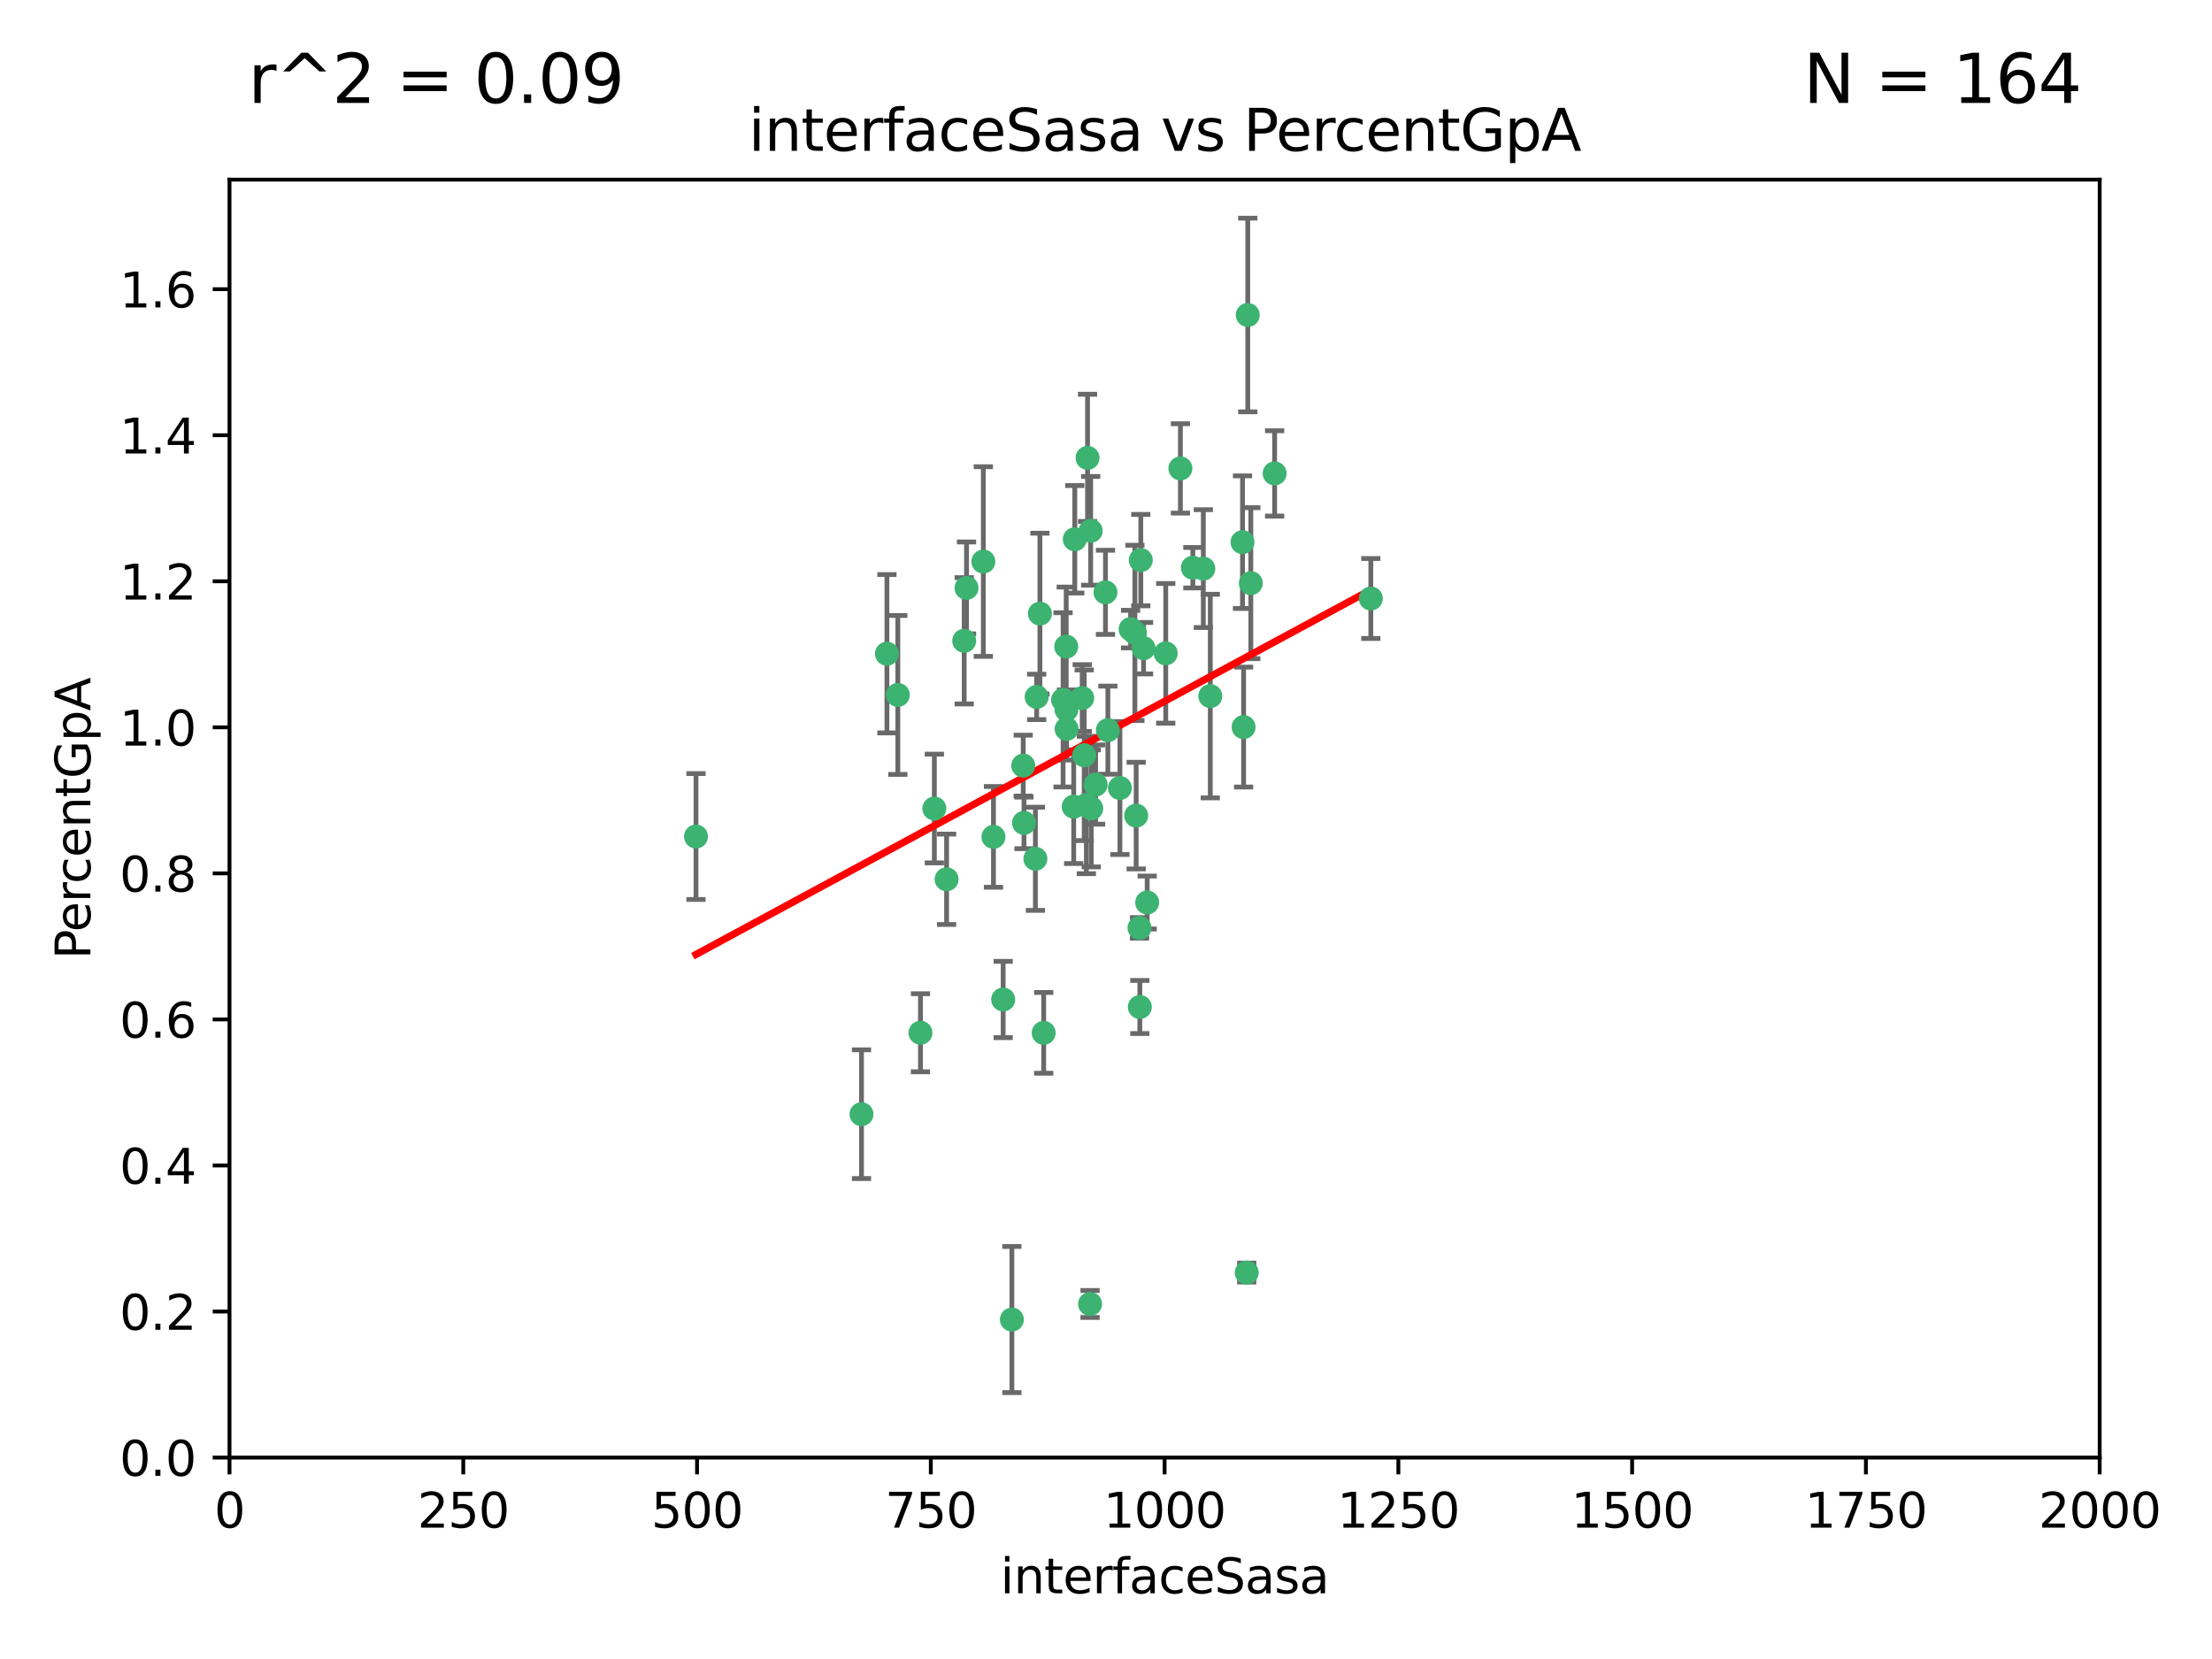 <?xml version="1.0" encoding="utf-8" standalone="no"?>
<!DOCTYPE svg PUBLIC "-//W3C//DTD SVG 1.1//EN"
  "http://www.w3.org/Graphics/SVG/1.1/DTD/svg11.dtd">
<svg xmlns:xlink="http://www.w3.org/1999/xlink" width="460.8pt" height="345.6pt" viewBox="0 0 460.8 345.6" xmlns="http://www.w3.org/2000/svg" version="1.1">
 <defs>
  <style type="text/css">*{stroke-linejoin: round; stroke-linecap: butt}</style>
 </defs>
 <g id="figure_1">
  <g id="patch_1">
   <path d="M 0 345.6 
L 460.8 345.6 
L 460.8 0 
L 0 0 
z
" style="fill: #ffffff"/>
  </g>
  <g id="axes_1">
   <g id="patch_2">
    <path d="M 47.81 303.64 
L 437.4 303.64 
L 437.4 37.422 
L 47.81 37.422 
z
" style="fill: #ffffff"/>
   </g>
   <g id="PathCollection_1">
    <defs>
     <path id="m02da245c4d" d="M 0 1.118 
C 0.297 1.118 0.581 1 0.791 0.791 
C 1 0.581 1.118 0.297 1.118 0 
C 1.118 -0.297 1 -0.581 0.791 -0.791 
C 0.581 -1 0.297 -1.118 0 -1.118 
C -0.297 -1.118 -0.581 -1 -0.791 -0.791 
C -1 -0.581 -1.118 -0.297 -1.118 0 
C -1.118 0.297 -1 0.581 -0.791 0.791 
C -0.581 1 -0.297 1.118 0 1.118 
z
" style="stroke: #3cb371"/>
    </defs>
    <g clip-path="url(#p15493b74b1)">
     <use xlink:href="#m02da245c4d" x="258.839" y="112.942" style="fill: #3cb371; stroke: #3cb371"/>
     <use xlink:href="#m02da245c4d" x="235.526" y="131.055" style="fill: #3cb371; stroke: #3cb371"/>
     <use xlink:href="#m02da245c4d" x="265.53" y="98.62" style="fill: #3cb371; stroke: #3cb371"/>
     <use xlink:href="#m02da245c4d" x="225.86" y="157.336" style="fill: #3cb371; stroke: #3cb371"/>
     <use xlink:href="#m02da245c4d" x="259.065" y="151.463" style="fill: #3cb371; stroke: #3cb371"/>
     <use xlink:href="#m02da245c4d" x="259.932" y="65.615" style="fill: #3cb371; stroke: #3cb371"/>
     <use xlink:href="#m02da245c4d" x="242.845" y="136.104" style="fill: #3cb371; stroke: #3cb371"/>
     <use xlink:href="#m02da245c4d" x="216.635" y="127.827" style="fill: #3cb371; stroke: #3cb371"/>
     <use xlink:href="#m02da245c4d" x="250.675" y="118.454" style="fill: #3cb371; stroke: #3cb371"/>
     <use xlink:href="#m02da245c4d" x="233.3" y="164.163" style="fill: #3cb371; stroke: #3cb371"/>
     <use xlink:href="#m02da245c4d" x="222.161" y="147.824" style="fill: #3cb371; stroke: #3cb371"/>
     <use xlink:href="#m02da245c4d" x="221.458" y="145.792" style="fill: #3cb371; stroke: #3cb371"/>
     <use xlink:href="#m02da245c4d" x="238.226" y="135.027" style="fill: #3cb371; stroke: #3cb371"/>
     <use xlink:href="#m02da245c4d" x="236.422" y="131.841" style="fill: #3cb371; stroke: #3cb371"/>
     <use xlink:href="#m02da245c4d" x="226.558" y="95.379" style="fill: #3cb371; stroke: #3cb371"/>
     <use xlink:href="#m02da245c4d" x="223.671" y="168.047" style="fill: #3cb371; stroke: #3cb371"/>
     <use xlink:href="#m02da245c4d" x="248.492" y="118.263" style="fill: #3cb371; stroke: #3cb371"/>
     <use xlink:href="#m02da245c4d" x="223.897" y="112.342" style="fill: #3cb371; stroke: #3cb371"/>
     <use xlink:href="#m02da245c4d" x="225.446" y="145.415" style="fill: #3cb371; stroke: #3cb371"/>
     <use xlink:href="#m02da245c4d" x="230.29" y="123.393" style="fill: #3cb371; stroke: #3cb371"/>
     <use xlink:href="#m02da245c4d" x="200.86" y="133.489" style="fill: #3cb371; stroke: #3cb371"/>
     <use xlink:href="#m02da245c4d" x="217.42" y="215.165" style="fill: #3cb371; stroke: #3cb371"/>
     <use xlink:href="#m02da245c4d" x="237.649" y="116.68" style="fill: #3cb371; stroke: #3cb371"/>
     <use xlink:href="#m02da245c4d" x="259.72" y="265.102" style="fill: #3cb371; stroke: #3cb371"/>
     <use xlink:href="#m02da245c4d" x="213.316" y="171.425" style="fill: #3cb371; stroke: #3cb371"/>
     <use xlink:href="#m02da245c4d" x="204.848" y="116.981" style="fill: #3cb371; stroke: #3cb371"/>
     <use xlink:href="#m02da245c4d" x="245.901" y="97.58" style="fill: #3cb371; stroke: #3cb371"/>
     <use xlink:href="#m02da245c4d" x="285.569" y="124.676" style="fill: #3cb371; stroke: #3cb371"/>
     <use xlink:href="#m02da245c4d" x="215.957" y="145.177" style="fill: #3cb371; stroke: #3cb371"/>
     <use xlink:href="#m02da245c4d" x="194.641" y="168.424" style="fill: #3cb371; stroke: #3cb371"/>
     <use xlink:href="#m02da245c4d" x="191.75" y="215.142" style="fill: #3cb371; stroke: #3cb371"/>
     <use xlink:href="#m02da245c4d" x="184.761" y="136.185" style="fill: #3cb371; stroke: #3cb371"/>
     <use xlink:href="#m02da245c4d" x="213.156" y="159.493" style="fill: #3cb371; stroke: #3cb371"/>
     <use xlink:href="#m02da245c4d" x="222.113" y="134.696" style="fill: #3cb371; stroke: #3cb371"/>
     <use xlink:href="#m02da245c4d" x="215.692" y="178.902" style="fill: #3cb371; stroke: #3cb371"/>
     <use xlink:href="#m02da245c4d" x="228.237" y="163.444" style="fill: #3cb371; stroke: #3cb371"/>
     <use xlink:href="#m02da245c4d" x="222.194" y="151.842" style="fill: #3cb371; stroke: #3cb371"/>
     <use xlink:href="#m02da245c4d" x="237.381" y="193.294" style="fill: #3cb371; stroke: #3cb371"/>
     <use xlink:href="#m02da245c4d" x="197.192" y="183.172" style="fill: #3cb371; stroke: #3cb371"/>
     <use xlink:href="#m02da245c4d" x="208.978" y="208.21" style="fill: #3cb371; stroke: #3cb371"/>
     <use xlink:href="#m02da245c4d" x="227.208" y="110.578" style="fill: #3cb371; stroke: #3cb371"/>
     <use xlink:href="#m02da245c4d" x="260.569" y="121.483" style="fill: #3cb371; stroke: #3cb371"/>
     <use xlink:href="#m02da245c4d" x="227.082" y="271.638" style="fill: #3cb371; stroke: #3cb371"/>
     <use xlink:href="#m02da245c4d" x="230.787" y="152.109" style="fill: #3cb371; stroke: #3cb371"/>
     <use xlink:href="#m02da245c4d" x="236.683" y="169.904" style="fill: #3cb371; stroke: #3cb371"/>
     <use xlink:href="#m02da245c4d" x="206.956" y="174.337" style="fill: #3cb371; stroke: #3cb371"/>
     <use xlink:href="#m02da245c4d" x="237.447" y="209.773" style="fill: #3cb371; stroke: #3cb371"/>
     <use xlink:href="#m02da245c4d" x="227.327" y="168.402" style="fill: #3cb371; stroke: #3cb371"/>
     <use xlink:href="#m02da245c4d" x="238.978" y="188.006" style="fill: #3cb371; stroke: #3cb371"/>
     <use xlink:href="#m02da245c4d" x="210.795" y="274.885" style="fill: #3cb371; stroke: #3cb371"/>
     <use xlink:href="#m02da245c4d" x="179.464" y="232.104" style="fill: #3cb371; stroke: #3cb371"/>
     <use xlink:href="#m02da245c4d" x="226.307" y="167.694" style="fill: #3cb371; stroke: #3cb371"/>
     <use xlink:href="#m02da245c4d" x="201.345" y="122.472" style="fill: #3cb371; stroke: #3cb371"/>
     <use xlink:href="#m02da245c4d" x="187.034" y="144.768" style="fill: #3cb371; stroke: #3cb371"/>
     <use xlink:href="#m02da245c4d" x="252.125" y="145.01" style="fill: #3cb371; stroke: #3cb371"/>
     <use xlink:href="#m02da245c4d" x="144.987" y="174.262" style="fill: #3cb371; stroke: #3cb371"/>
    </g>
   </g>
   <g id="matplotlib.axis_1">
    <g id="xtick_1">
     <g id="line2d_1">
      <defs>
       <path id="m9152927f37" d="M 0 0 
L 0 3.5 
" style="stroke: #000000; stroke-width: 0.8"/>
      </defs>
      <g>
       <use xlink:href="#m9152927f37" x="47.81" y="303.64" style="stroke: #000000; stroke-width: 0.8"/>
      </g>
     </g>
     <g id="text_1">
      <!-- 0 -->
      <g transform="translate(44.629 318.238)scale(0.1 -0.1)">
       <defs>
        <path id="DejaVuSans-30" d="M 2034 4250 
Q 1547 4250 1301 3770 
Q 1056 3291 1056 2328 
Q 1056 1369 1301 889 
Q 1547 409 2034 409 
Q 2525 409 2770 889 
Q 3016 1369 3016 2328 
Q 3016 3291 2770 3770 
Q 2525 4250 2034 4250 
z
M 2034 4750 
Q 2819 4750 3233 4129 
Q 3647 3509 3647 2328 
Q 3647 1150 3233 529 
Q 2819 -91 2034 -91 
Q 1250 -91 836 529 
Q 422 1150 422 2328 
Q 422 3509 836 4129 
Q 1250 4750 2034 4750 
z
" transform="scale(0.016)"/>
       </defs>
       <use xlink:href="#DejaVuSans-30"/>
      </g>
     </g>
    </g>
    <g id="xtick_2">
     <g id="line2d_2">
      <g>
       <use xlink:href="#m9152927f37" x="96.509" y="303.64" style="stroke: #000000; stroke-width: 0.8"/>
      </g>
     </g>
     <g id="text_2">
      <!-- 250 -->
      <g transform="translate(86.965 318.238)scale(0.1 -0.1)">
       <defs>
        <path id="DejaVuSans-32" d="M 1228 531 
L 3431 531 
L 3431 0 
L 469 0 
L 469 531 
Q 828 903 1448 1529 
Q 2069 2156 2228 2338 
Q 2531 2678 2651 2914 
Q 2772 3150 2772 3378 
Q 2772 3750 2511 3984 
Q 2250 4219 1831 4219 
Q 1534 4219 1204 4116 
Q 875 4013 500 3803 
L 500 4441 
Q 881 4594 1212 4672 
Q 1544 4750 1819 4750 
Q 2544 4750 2975 4387 
Q 3406 4025 3406 3419 
Q 3406 3131 3298 2873 
Q 3191 2616 2906 2266 
Q 2828 2175 2409 1742 
Q 1991 1309 1228 531 
z
" transform="scale(0.016)"/>
        <path id="DejaVuSans-35" d="M 691 4666 
L 3169 4666 
L 3169 4134 
L 1269 4134 
L 1269 2991 
Q 1406 3038 1543 3061 
Q 1681 3084 1819 3084 
Q 2600 3084 3056 2656 
Q 3513 2228 3513 1497 
Q 3513 744 3044 326 
Q 2575 -91 1722 -91 
Q 1428 -91 1123 -41 
Q 819 9 494 109 
L 494 744 
Q 775 591 1075 516 
Q 1375 441 1709 441 
Q 2250 441 2565 725 
Q 2881 1009 2881 1497 
Q 2881 1984 2565 2268 
Q 2250 2553 1709 2553 
Q 1456 2553 1204 2497 
Q 953 2441 691 2322 
L 691 4666 
z
" transform="scale(0.016)"/>
       </defs>
       <use xlink:href="#DejaVuSans-32"/>
       <use xlink:href="#DejaVuSans-35" x="63.623"/>
       <use xlink:href="#DejaVuSans-30" x="127.246"/>
      </g>
     </g>
    </g>
    <g id="xtick_3">
     <g id="line2d_3">
      <g>
       <use xlink:href="#m9152927f37" x="145.208" y="303.64" style="stroke: #000000; stroke-width: 0.8"/>
      </g>
     </g>
     <g id="text_3">
      <!-- 500 -->
      <g transform="translate(135.664 318.238)scale(0.1 -0.1)">
       <use xlink:href="#DejaVuSans-35"/>
       <use xlink:href="#DejaVuSans-30" x="63.623"/>
       <use xlink:href="#DejaVuSans-30" x="127.246"/>
      </g>
     </g>
    </g>
    <g id="xtick_4">
     <g id="line2d_4">
      <g>
       <use xlink:href="#m9152927f37" x="193.906" y="303.64" style="stroke: #000000; stroke-width: 0.8"/>
      </g>
     </g>
     <g id="text_4">
      <!-- 750 -->
      <g transform="translate(184.363 318.238)scale(0.1 -0.1)">
       <defs>
        <path id="DejaVuSans-37" d="M 525 4666 
L 3525 4666 
L 3525 4397 
L 1831 0 
L 1172 0 
L 2766 4134 
L 525 4134 
L 525 4666 
z
" transform="scale(0.016)"/>
       </defs>
       <use xlink:href="#DejaVuSans-37"/>
       <use xlink:href="#DejaVuSans-35" x="63.623"/>
       <use xlink:href="#DejaVuSans-30" x="127.246"/>
      </g>
     </g>
    </g>
    <g id="xtick_5">
     <g id="line2d_5">
      <g>
       <use xlink:href="#m9152927f37" x="242.605" y="303.64" style="stroke: #000000; stroke-width: 0.8"/>
      </g>
     </g>
     <g id="text_5">
      <!-- 1000 -->
      <g transform="translate(229.88 318.238)scale(0.1 -0.1)">
       <defs>
        <path id="DejaVuSans-31" d="M 794 531 
L 1825 531 
L 1825 4091 
L 703 3866 
L 703 4441 
L 1819 4666 
L 2450 4666 
L 2450 531 
L 3481 531 
L 3481 0 
L 794 0 
L 794 531 
z
" transform="scale(0.016)"/>
       </defs>
       <use xlink:href="#DejaVuSans-31"/>
       <use xlink:href="#DejaVuSans-30" x="63.623"/>
       <use xlink:href="#DejaVuSans-30" x="127.246"/>
       <use xlink:href="#DejaVuSans-30" x="190.869"/>
      </g>
     </g>
    </g>
    <g id="xtick_6">
     <g id="line2d_6">
      <g>
       <use xlink:href="#m9152927f37" x="291.304" y="303.64" style="stroke: #000000; stroke-width: 0.8"/>
      </g>
     </g>
     <g id="text_6">
      <!-- 1250 -->
      <g transform="translate(278.579 318.238)scale(0.1 -0.1)">
       <use xlink:href="#DejaVuSans-31"/>
       <use xlink:href="#DejaVuSans-32" x="63.623"/>
       <use xlink:href="#DejaVuSans-35" x="127.246"/>
       <use xlink:href="#DejaVuSans-30" x="190.869"/>
      </g>
     </g>
    </g>
    <g id="xtick_7">
     <g id="line2d_7">
      <g>
       <use xlink:href="#m9152927f37" x="340.002" y="303.64" style="stroke: #000000; stroke-width: 0.8"/>
      </g>
     </g>
     <g id="text_7">
      <!-- 1500 -->
      <g transform="translate(327.277 318.238)scale(0.1 -0.1)">
       <use xlink:href="#DejaVuSans-31"/>
       <use xlink:href="#DejaVuSans-35" x="63.623"/>
       <use xlink:href="#DejaVuSans-30" x="127.246"/>
       <use xlink:href="#DejaVuSans-30" x="190.869"/>
      </g>
     </g>
    </g>
    <g id="xtick_8">
     <g id="line2d_8">
      <g>
       <use xlink:href="#m9152927f37" x="388.701" y="303.64" style="stroke: #000000; stroke-width: 0.8"/>
      </g>
     </g>
     <g id="text_8">
      <!-- 1750 -->
      <g transform="translate(375.976 318.238)scale(0.1 -0.1)">
       <use xlink:href="#DejaVuSans-31"/>
       <use xlink:href="#DejaVuSans-37" x="63.623"/>
       <use xlink:href="#DejaVuSans-35" x="127.246"/>
       <use xlink:href="#DejaVuSans-30" x="190.869"/>
      </g>
     </g>
    </g>
    <g id="xtick_9">
     <g id="line2d_9">
      <g>
       <use xlink:href="#m9152927f37" x="437.4" y="303.64" style="stroke: #000000; stroke-width: 0.8"/>
      </g>
     </g>
     <g id="text_9">
      <!-- 2000 -->
      <g transform="translate(424.675 318.238)scale(0.1 -0.1)">
       <use xlink:href="#DejaVuSans-32"/>
       <use xlink:href="#DejaVuSans-30" x="63.623"/>
       <use xlink:href="#DejaVuSans-30" x="127.246"/>
       <use xlink:href="#DejaVuSans-30" x="190.869"/>
      </g>
     </g>
    </g>
    <g id="text_10">
     <!-- interfaceSasa -->
     <g transform="translate(208.398 331.917)scale(0.1 -0.1)">
      <defs>
       <path id="DejaVuSans-69" d="M 603 3500 
L 1178 3500 
L 1178 0 
L 603 0 
L 603 3500 
z
M 603 4863 
L 1178 4863 
L 1178 4134 
L 603 4134 
L 603 4863 
z
" transform="scale(0.016)"/>
       <path id="DejaVuSans-6e" d="M 3513 2113 
L 3513 0 
L 2938 0 
L 2938 2094 
Q 2938 2591 2744 2837 
Q 2550 3084 2163 3084 
Q 1697 3084 1428 2787 
Q 1159 2491 1159 1978 
L 1159 0 
L 581 0 
L 581 3500 
L 1159 3500 
L 1159 2956 
Q 1366 3272 1645 3428 
Q 1925 3584 2291 3584 
Q 2894 3584 3203 3211 
Q 3513 2838 3513 2113 
z
" transform="scale(0.016)"/>
       <path id="DejaVuSans-74" d="M 1172 4494 
L 1172 3500 
L 2356 3500 
L 2356 3053 
L 1172 3053 
L 1172 1153 
Q 1172 725 1289 603 
Q 1406 481 1766 481 
L 2356 481 
L 2356 0 
L 1766 0 
Q 1100 0 847 248 
Q 594 497 594 1153 
L 594 3053 
L 172 3053 
L 172 3500 
L 594 3500 
L 594 4494 
L 1172 4494 
z
" transform="scale(0.016)"/>
       <path id="DejaVuSans-65" d="M 3597 1894 
L 3597 1613 
L 953 1613 
Q 991 1019 1311 708 
Q 1631 397 2203 397 
Q 2534 397 2845 478 
Q 3156 559 3463 722 
L 3463 178 
Q 3153 47 2828 -22 
Q 2503 -91 2169 -91 
Q 1331 -91 842 396 
Q 353 884 353 1716 
Q 353 2575 817 3079 
Q 1281 3584 2069 3584 
Q 2775 3584 3186 3129 
Q 3597 2675 3597 1894 
z
M 3022 2063 
Q 3016 2534 2758 2815 
Q 2500 3097 2075 3097 
Q 1594 3097 1305 2825 
Q 1016 2553 972 2059 
L 3022 2063 
z
" transform="scale(0.016)"/>
       <path id="DejaVuSans-72" d="M 2631 2963 
Q 2534 3019 2420 3045 
Q 2306 3072 2169 3072 
Q 1681 3072 1420 2755 
Q 1159 2438 1159 1844 
L 1159 0 
L 581 0 
L 581 3500 
L 1159 3500 
L 1159 2956 
Q 1341 3275 1631 3429 
Q 1922 3584 2338 3584 
Q 2397 3584 2469 3576 
Q 2541 3569 2628 3553 
L 2631 2963 
z
" transform="scale(0.016)"/>
       <path id="DejaVuSans-66" d="M 2375 4863 
L 2375 4384 
L 1825 4384 
Q 1516 4384 1395 4259 
Q 1275 4134 1275 3809 
L 1275 3500 
L 2222 3500 
L 2222 3053 
L 1275 3053 
L 1275 0 
L 697 0 
L 697 3053 
L 147 3053 
L 147 3500 
L 697 3500 
L 697 3744 
Q 697 4328 969 4595 
Q 1241 4863 1831 4863 
L 2375 4863 
z
" transform="scale(0.016)"/>
       <path id="DejaVuSans-61" d="M 2194 1759 
Q 1497 1759 1228 1600 
Q 959 1441 959 1056 
Q 959 750 1161 570 
Q 1363 391 1709 391 
Q 2188 391 2477 730 
Q 2766 1069 2766 1631 
L 2766 1759 
L 2194 1759 
z
M 3341 1997 
L 3341 0 
L 2766 0 
L 2766 531 
Q 2569 213 2275 61 
Q 1981 -91 1556 -91 
Q 1019 -91 701 211 
Q 384 513 384 1019 
Q 384 1609 779 1909 
Q 1175 2209 1959 2209 
L 2766 2209 
L 2766 2266 
Q 2766 2663 2505 2880 
Q 2244 3097 1772 3097 
Q 1472 3097 1187 3025 
Q 903 2953 641 2809 
L 641 3341 
Q 956 3463 1253 3523 
Q 1550 3584 1831 3584 
Q 2591 3584 2966 3190 
Q 3341 2797 3341 1997 
z
" transform="scale(0.016)"/>
       <path id="DejaVuSans-63" d="M 3122 3366 
L 3122 2828 
Q 2878 2963 2633 3030 
Q 2388 3097 2138 3097 
Q 1578 3097 1268 2742 
Q 959 2388 959 1747 
Q 959 1106 1268 751 
Q 1578 397 2138 397 
Q 2388 397 2633 464 
Q 2878 531 3122 666 
L 3122 134 
Q 2881 22 2623 -34 
Q 2366 -91 2075 -91 
Q 1284 -91 818 406 
Q 353 903 353 1747 
Q 353 2603 823 3093 
Q 1294 3584 2113 3584 
Q 2378 3584 2631 3529 
Q 2884 3475 3122 3366 
z
" transform="scale(0.016)"/>
       <path id="DejaVuSans-53" d="M 3425 4513 
L 3425 3897 
Q 3066 4069 2747 4153 
Q 2428 4238 2131 4238 
Q 1616 4238 1336 4038 
Q 1056 3838 1056 3469 
Q 1056 3159 1242 3001 
Q 1428 2844 1947 2747 
L 2328 2669 
Q 3034 2534 3370 2195 
Q 3706 1856 3706 1288 
Q 3706 609 3251 259 
Q 2797 -91 1919 -91 
Q 1588 -91 1214 -16 
Q 841 59 441 206 
L 441 856 
Q 825 641 1194 531 
Q 1563 422 1919 422 
Q 2459 422 2753 634 
Q 3047 847 3047 1241 
Q 3047 1584 2836 1778 
Q 2625 1972 2144 2069 
L 1759 2144 
Q 1053 2284 737 2584 
Q 422 2884 422 3419 
Q 422 4038 858 4394 
Q 1294 4750 2059 4750 
Q 2388 4750 2728 4690 
Q 3069 4631 3425 4513 
z
" transform="scale(0.016)"/>
       <path id="DejaVuSans-73" d="M 2834 3397 
L 2834 2853 
Q 2591 2978 2328 3040 
Q 2066 3103 1784 3103 
Q 1356 3103 1142 2972 
Q 928 2841 928 2578 
Q 928 2378 1081 2264 
Q 1234 2150 1697 2047 
L 1894 2003 
Q 2506 1872 2764 1633 
Q 3022 1394 3022 966 
Q 3022 478 2636 193 
Q 2250 -91 1575 -91 
Q 1294 -91 989 -36 
Q 684 19 347 128 
L 347 722 
Q 666 556 975 473 
Q 1284 391 1588 391 
Q 1994 391 2212 530 
Q 2431 669 2431 922 
Q 2431 1156 2273 1281 
Q 2116 1406 1581 1522 
L 1381 1569 
Q 847 1681 609 1914 
Q 372 2147 372 2553 
Q 372 3047 722 3315 
Q 1072 3584 1716 3584 
Q 2034 3584 2315 3537 
Q 2597 3491 2834 3397 
z
" transform="scale(0.016)"/>
      </defs>
      <use xlink:href="#DejaVuSans-69"/>
      <use xlink:href="#DejaVuSans-6e" x="27.783"/>
      <use xlink:href="#DejaVuSans-74" x="91.162"/>
      <use xlink:href="#DejaVuSans-65" x="130.371"/>
      <use xlink:href="#DejaVuSans-72" x="191.895"/>
      <use xlink:href="#DejaVuSans-66" x="233.008"/>
      <use xlink:href="#DejaVuSans-61" x="268.213"/>
      <use xlink:href="#DejaVuSans-63" x="329.492"/>
      <use xlink:href="#DejaVuSans-65" x="384.473"/>
      <use xlink:href="#DejaVuSans-53" x="445.996"/>
      <use xlink:href="#DejaVuSans-61" x="509.473"/>
      <use xlink:href="#DejaVuSans-73" x="570.752"/>
      <use xlink:href="#DejaVuSans-61" x="622.852"/>
     </g>
    </g>
   </g>
   <g id="matplotlib.axis_2">
    <g id="ytick_1">
     <g id="line2d_10">
      <defs>
       <path id="mc083cc3cd8" d="M 0 0 
L -3.5 0 
" style="stroke: #000000; stroke-width: 0.8"/>
      </defs>
      <g>
       <use xlink:href="#mc083cc3cd8" x="47.81" y="303.64" style="stroke: #000000; stroke-width: 0.8"/>
      </g>
     </g>
     <g id="text_11">
      <!-- 0.0 -->
      <g transform="translate(24.907 307.439)scale(0.1 -0.1)">
       <defs>
        <path id="DejaVuSans-2e" d="M 684 794 
L 1344 794 
L 1344 0 
L 684 0 
L 684 794 
z
" transform="scale(0.016)"/>
       </defs>
       <use xlink:href="#DejaVuSans-30"/>
       <use xlink:href="#DejaVuSans-2e" x="63.623"/>
       <use xlink:href="#DejaVuSans-30" x="95.41"/>
      </g>
     </g>
    </g>
    <g id="ytick_2">
     <g id="line2d_11">
      <g>
       <use xlink:href="#mc083cc3cd8" x="47.81" y="273.215" style="stroke: #000000; stroke-width: 0.8"/>
      </g>
     </g>
     <g id="text_12">
      <!-- 0.2 -->
      <g transform="translate(24.907 277.014)scale(0.1 -0.1)">
       <use xlink:href="#DejaVuSans-30"/>
       <use xlink:href="#DejaVuSans-2e" x="63.623"/>
       <use xlink:href="#DejaVuSans-32" x="95.41"/>
      </g>
     </g>
    </g>
    <g id="ytick_3">
     <g id="line2d_12">
      <g>
       <use xlink:href="#mc083cc3cd8" x="47.81" y="242.79" style="stroke: #000000; stroke-width: 0.8"/>
      </g>
     </g>
     <g id="text_13">
      <!-- 0.4 -->
      <g transform="translate(24.907 246.589)scale(0.1 -0.1)">
       <defs>
        <path id="DejaVuSans-34" d="M 2419 4116 
L 825 1625 
L 2419 1625 
L 2419 4116 
z
M 2253 4666 
L 3047 4666 
L 3047 1625 
L 3713 1625 
L 3713 1100 
L 3047 1100 
L 3047 0 
L 2419 0 
L 2419 1100 
L 313 1100 
L 313 1709 
L 2253 4666 
z
" transform="scale(0.016)"/>
       </defs>
       <use xlink:href="#DejaVuSans-30"/>
       <use xlink:href="#DejaVuSans-2e" x="63.623"/>
       <use xlink:href="#DejaVuSans-34" x="95.41"/>
      </g>
     </g>
    </g>
    <g id="ytick_4">
     <g id="line2d_13">
      <g>
       <use xlink:href="#mc083cc3cd8" x="47.81" y="212.365" style="stroke: #000000; stroke-width: 0.8"/>
      </g>
     </g>
     <g id="text_14">
      <!-- 0.6 -->
      <g transform="translate(24.907 216.164)scale(0.1 -0.1)">
       <defs>
        <path id="DejaVuSans-36" d="M 2113 2584 
Q 1688 2584 1439 2293 
Q 1191 2003 1191 1497 
Q 1191 994 1439 701 
Q 1688 409 2113 409 
Q 2538 409 2786 701 
Q 3034 994 3034 1497 
Q 3034 2003 2786 2293 
Q 2538 2584 2113 2584 
z
M 3366 4563 
L 3366 3988 
Q 3128 4100 2886 4159 
Q 2644 4219 2406 4219 
Q 1781 4219 1451 3797 
Q 1122 3375 1075 2522 
Q 1259 2794 1537 2939 
Q 1816 3084 2150 3084 
Q 2853 3084 3261 2657 
Q 3669 2231 3669 1497 
Q 3669 778 3244 343 
Q 2819 -91 2113 -91 
Q 1303 -91 875 529 
Q 447 1150 447 2328 
Q 447 3434 972 4092 
Q 1497 4750 2381 4750 
Q 2619 4750 2861 4703 
Q 3103 4656 3366 4563 
z
" transform="scale(0.016)"/>
       </defs>
       <use xlink:href="#DejaVuSans-30"/>
       <use xlink:href="#DejaVuSans-2e" x="63.623"/>
       <use xlink:href="#DejaVuSans-36" x="95.41"/>
      </g>
     </g>
    </g>
    <g id="ytick_5">
     <g id="line2d_14">
      <g>
       <use xlink:href="#mc083cc3cd8" x="47.81" y="181.94" style="stroke: #000000; stroke-width: 0.8"/>
      </g>
     </g>
     <g id="text_15">
      <!-- 0.8 -->
      <g transform="translate(24.907 185.739)scale(0.1 -0.1)">
       <defs>
        <path id="DejaVuSans-38" d="M 2034 2216 
Q 1584 2216 1326 1975 
Q 1069 1734 1069 1313 
Q 1069 891 1326 650 
Q 1584 409 2034 409 
Q 2484 409 2743 651 
Q 3003 894 3003 1313 
Q 3003 1734 2745 1975 
Q 2488 2216 2034 2216 
z
M 1403 2484 
Q 997 2584 770 2862 
Q 544 3141 544 3541 
Q 544 4100 942 4425 
Q 1341 4750 2034 4750 
Q 2731 4750 3128 4425 
Q 3525 4100 3525 3541 
Q 3525 3141 3298 2862 
Q 3072 2584 2669 2484 
Q 3125 2378 3379 2068 
Q 3634 1759 3634 1313 
Q 3634 634 3220 271 
Q 2806 -91 2034 -91 
Q 1263 -91 848 271 
Q 434 634 434 1313 
Q 434 1759 690 2068 
Q 947 2378 1403 2484 
z
M 1172 3481 
Q 1172 3119 1398 2916 
Q 1625 2713 2034 2713 
Q 2441 2713 2670 2916 
Q 2900 3119 2900 3481 
Q 2900 3844 2670 4047 
Q 2441 4250 2034 4250 
Q 1625 4250 1398 4047 
Q 1172 3844 1172 3481 
z
" transform="scale(0.016)"/>
       </defs>
       <use xlink:href="#DejaVuSans-30"/>
       <use xlink:href="#DejaVuSans-2e" x="63.623"/>
       <use xlink:href="#DejaVuSans-38" x="95.41"/>
      </g>
     </g>
    </g>
    <g id="ytick_6">
     <g id="line2d_15">
      <g>
       <use xlink:href="#mc083cc3cd8" x="47.81" y="151.515" style="stroke: #000000; stroke-width: 0.8"/>
      </g>
     </g>
     <g id="text_16">
      <!-- 1.0 -->
      <g transform="translate(24.907 155.315)scale(0.1 -0.1)">
       <use xlink:href="#DejaVuSans-31"/>
       <use xlink:href="#DejaVuSans-2e" x="63.623"/>
       <use xlink:href="#DejaVuSans-30" x="95.41"/>
      </g>
     </g>
    </g>
    <g id="ytick_7">
     <g id="line2d_16">
      <g>
       <use xlink:href="#mc083cc3cd8" x="47.81" y="121.09" style="stroke: #000000; stroke-width: 0.8"/>
      </g>
     </g>
     <g id="text_17">
      <!-- 1.2 -->
      <g transform="translate(24.907 124.89)scale(0.1 -0.1)">
       <use xlink:href="#DejaVuSans-31"/>
       <use xlink:href="#DejaVuSans-2e" x="63.623"/>
       <use xlink:href="#DejaVuSans-32" x="95.41"/>
      </g>
     </g>
    </g>
    <g id="ytick_8">
     <g id="line2d_17">
      <g>
       <use xlink:href="#mc083cc3cd8" x="47.81" y="90.665" style="stroke: #000000; stroke-width: 0.8"/>
      </g>
     </g>
     <g id="text_18">
      <!-- 1.4 -->
      <g transform="translate(24.907 94.465)scale(0.1 -0.1)">
       <use xlink:href="#DejaVuSans-31"/>
       <use xlink:href="#DejaVuSans-2e" x="63.623"/>
       <use xlink:href="#DejaVuSans-34" x="95.41"/>
      </g>
     </g>
    </g>
    <g id="ytick_9">
     <g id="line2d_18">
      <g>
       <use xlink:href="#mc083cc3cd8" x="47.81" y="60.241" style="stroke: #000000; stroke-width: 0.8"/>
      </g>
     </g>
     <g id="text_19">
      <!-- 1.6 -->
      <g transform="translate(24.907 64.04)scale(0.1 -0.1)">
       <use xlink:href="#DejaVuSans-31"/>
       <use xlink:href="#DejaVuSans-2e" x="63.623"/>
       <use xlink:href="#DejaVuSans-36" x="95.41"/>
      </g>
     </g>
    </g>
    <g id="text_20">
     <!-- PercentGpA -->
     <g transform="translate(18.827 199.807)rotate(-90)scale(0.1 -0.1)">
      <defs>
       <path id="DejaVuSans-50" d="M 1259 4147 
L 1259 2394 
L 2053 2394 
Q 2494 2394 2734 2622 
Q 2975 2850 2975 3272 
Q 2975 3691 2734 3919 
Q 2494 4147 2053 4147 
L 1259 4147 
z
M 628 4666 
L 2053 4666 
Q 2838 4666 3239 4311 
Q 3641 3956 3641 3272 
Q 3641 2581 3239 2228 
Q 2838 1875 2053 1875 
L 1259 1875 
L 1259 0 
L 628 0 
L 628 4666 
z
" transform="scale(0.016)"/>
       <path id="DejaVuSans-47" d="M 3809 666 
L 3809 1919 
L 2778 1919 
L 2778 2438 
L 4434 2438 
L 4434 434 
Q 4069 175 3628 42 
Q 3188 -91 2688 -91 
Q 1594 -91 976 548 
Q 359 1188 359 2328 
Q 359 3472 976 4111 
Q 1594 4750 2688 4750 
Q 3144 4750 3555 4637 
Q 3966 4525 4313 4306 
L 4313 3634 
Q 3963 3931 3569 4081 
Q 3175 4231 2741 4231 
Q 1884 4231 1454 3753 
Q 1025 3275 1025 2328 
Q 1025 1384 1454 906 
Q 1884 428 2741 428 
Q 3075 428 3337 486 
Q 3600 544 3809 666 
z
" transform="scale(0.016)"/>
       <path id="DejaVuSans-70" d="M 1159 525 
L 1159 -1331 
L 581 -1331 
L 581 3500 
L 1159 3500 
L 1159 2969 
Q 1341 3281 1617 3432 
Q 1894 3584 2278 3584 
Q 2916 3584 3314 3078 
Q 3713 2572 3713 1747 
Q 3713 922 3314 415 
Q 2916 -91 2278 -91 
Q 1894 -91 1617 61 
Q 1341 213 1159 525 
z
M 3116 1747 
Q 3116 2381 2855 2742 
Q 2594 3103 2138 3103 
Q 1681 3103 1420 2742 
Q 1159 2381 1159 1747 
Q 1159 1113 1420 752 
Q 1681 391 2138 391 
Q 2594 391 2855 752 
Q 3116 1113 3116 1747 
z
" transform="scale(0.016)"/>
       <path id="DejaVuSans-41" d="M 2188 4044 
L 1331 1722 
L 3047 1722 
L 2188 4044 
z
M 1831 4666 
L 2547 4666 
L 4325 0 
L 3669 0 
L 3244 1197 
L 1141 1197 
L 716 0 
L 50 0 
L 1831 4666 
z
" transform="scale(0.016)"/>
      </defs>
      <use xlink:href="#DejaVuSans-50"/>
      <use xlink:href="#DejaVuSans-65" x="56.678"/>
      <use xlink:href="#DejaVuSans-72" x="118.201"/>
      <use xlink:href="#DejaVuSans-63" x="157.064"/>
      <use xlink:href="#DejaVuSans-65" x="212.045"/>
      <use xlink:href="#DejaVuSans-6e" x="273.568"/>
      <use xlink:href="#DejaVuSans-74" x="336.947"/>
      <use xlink:href="#DejaVuSans-47" x="376.156"/>
      <use xlink:href="#DejaVuSans-70" x="453.646"/>
      <use xlink:href="#DejaVuSans-41" x="517.123"/>
     </g>
    </g>
   </g>
   <g id="LineCollection_1">
    <path d="M 258.839 126.749 
L 258.839 99.136 
" clip-path="url(#p15493b74b1)" style="fill: none; stroke: #696969"/>
    <path d="M 235.526 134.965 
L 235.526 127.145 
" clip-path="url(#p15493b74b1)" style="fill: none; stroke: #696969"/>
    <path d="M 265.53 107.507 
L 265.53 89.732 
" clip-path="url(#p15493b74b1)" style="fill: none; stroke: #696969"/>
    <path d="M 225.86 175.112 
L 225.86 139.559 
" clip-path="url(#p15493b74b1)" style="fill: none; stroke: #696969"/>
    <path d="M 259.065 163.951 
L 259.065 138.975 
" clip-path="url(#p15493b74b1)" style="fill: none; stroke: #696969"/>
    <path d="M 259.932 85.786 
L 259.932 45.445 
" clip-path="url(#p15493b74b1)" style="fill: none; stroke: #696969"/>
    <path d="M 242.845 150.651 
L 242.845 121.557 
" clip-path="url(#p15493b74b1)" style="fill: none; stroke: #696969"/>
    <path d="M 216.635 144.574 
L 216.635 111.081 
" clip-path="url(#p15493b74b1)" style="fill: none; stroke: #696969"/>
    <path d="M 250.675 130.729 
L 250.675 106.178 
" clip-path="url(#p15493b74b1)" style="fill: none; stroke: #696969"/>
    <path d="M 233.3 178.012 
L 233.3 150.313 
" clip-path="url(#p15493b74b1)" style="fill: none; stroke: #696969"/>
    <path d="M 222.161 151.915 
L 222.161 143.733 
" clip-path="url(#p15493b74b1)" style="fill: none; stroke: #696969"/>
    <path d="M 221.458 163.943 
L 221.458 127.641 
" clip-path="url(#p15493b74b1)" style="fill: none; stroke: #696969"/>
    <path d="M 238.226 140.389 
L 238.226 129.666 
" clip-path="url(#p15493b74b1)" style="fill: none; stroke: #696969"/>
    <path d="M 236.422 150.099 
L 236.422 113.583 
" clip-path="url(#p15493b74b1)" style="fill: none; stroke: #696969"/>
    <path d="M 226.558 108.623 
L 226.558 82.135 
" clip-path="url(#p15493b74b1)" style="fill: none; stroke: #696969"/>
    <path d="M 223.671 179.887 
L 223.671 156.207 
" clip-path="url(#p15493b74b1)" style="fill: none; stroke: #696969"/>
    <path d="M 248.492 122.479 
L 248.492 114.047 
" clip-path="url(#p15493b74b1)" style="fill: none; stroke: #696969"/>
    <path d="M 223.897 123.537 
L 223.897 101.147 
" clip-path="url(#p15493b74b1)" style="fill: none; stroke: #696969"/>
    <path d="M 225.446 152.367 
L 225.446 138.462 
" clip-path="url(#p15493b74b1)" style="fill: none; stroke: #696969"/>
    <path d="M 230.29 132.157 
L 230.29 114.628 
" clip-path="url(#p15493b74b1)" style="fill: none; stroke: #696969"/>
    <path d="M 200.86 146.643 
L 200.86 120.334 
" clip-path="url(#p15493b74b1)" style="fill: none; stroke: #696969"/>
    <path d="M 217.42 223.575 
L 217.42 206.755 
" clip-path="url(#p15493b74b1)" style="fill: none; stroke: #696969"/>
    <path d="M 237.649 126.199 
L 237.649 107.162 
" clip-path="url(#p15493b74b1)" style="fill: none; stroke: #696969"/>
    <path d="M 259.72 267.074 
L 259.72 263.13 
" clip-path="url(#p15493b74b1)" style="fill: none; stroke: #696969"/>
    <path d="M 213.316 176.796 
L 213.316 166.055 
" clip-path="url(#p15493b74b1)" style="fill: none; stroke: #696969"/>
    <path d="M 204.848 136.737 
L 204.848 97.225 
" clip-path="url(#p15493b74b1)" style="fill: none; stroke: #696969"/>
    <path d="M 245.901 106.886 
L 245.901 88.275 
" clip-path="url(#p15493b74b1)" style="fill: none; stroke: #696969"/>
    <path d="M 285.569 133.004 
L 285.569 116.348 
" clip-path="url(#p15493b74b1)" style="fill: none; stroke: #696969"/>
    <path d="M 215.957 149.907 
L 215.957 140.447 
" clip-path="url(#p15493b74b1)" style="fill: none; stroke: #696969"/>
    <path d="M 194.641 179.748 
L 194.641 157.1 
" clip-path="url(#p15493b74b1)" style="fill: none; stroke: #696969"/>
    <path d="M 191.75 223.271 
L 191.75 207.014 
" clip-path="url(#p15493b74b1)" style="fill: none; stroke: #696969"/>
    <path d="M 184.761 152.678 
L 184.761 119.692 
" clip-path="url(#p15493b74b1)" style="fill: none; stroke: #696969"/>
    <path d="M 213.156 165.836 
L 213.156 153.151 
" clip-path="url(#p15493b74b1)" style="fill: none; stroke: #696969"/>
    <path d="M 222.113 147.092 
L 222.113 122.3 
" clip-path="url(#p15493b74b1)" style="fill: none; stroke: #696969"/>
    <path d="M 215.692 189.647 
L 215.692 168.157 
" clip-path="url(#p15493b74b1)" style="fill: none; stroke: #696969"/>
    <path d="M 228.237 171.692 
L 228.237 155.195 
" clip-path="url(#p15493b74b1)" style="fill: none; stroke: #696969"/>
    <path d="M 222.194 158.326 
L 222.194 145.358 
" clip-path="url(#p15493b74b1)" style="fill: none; stroke: #696969"/>
    <path d="M 237.381 195.438 
L 237.381 191.15 
" clip-path="url(#p15493b74b1)" style="fill: none; stroke: #696969"/>
    <path d="M 197.192 192.583 
L 197.192 173.76 
" clip-path="url(#p15493b74b1)" style="fill: none; stroke: #696969"/>
    <path d="M 208.978 216.16 
L 208.978 200.26 
" clip-path="url(#p15493b74b1)" style="fill: none; stroke: #696969"/>
    <path d="M 227.208 121.904 
L 227.208 99.253 
" clip-path="url(#p15493b74b1)" style="fill: none; stroke: #696969"/>
    <path d="M 260.569 137.213 
L 260.569 105.753 
" clip-path="url(#p15493b74b1)" style="fill: none; stroke: #696969"/>
    <path d="M 227.082 274.449 
L 227.082 268.827 
" clip-path="url(#p15493b74b1)" style="fill: none; stroke: #696969"/>
    <path d="M 230.787 161.282 
L 230.787 142.935 
" clip-path="url(#p15493b74b1)" style="fill: none; stroke: #696969"/>
    <path d="M 236.683 181.011 
L 236.683 158.798 
" clip-path="url(#p15493b74b1)" style="fill: none; stroke: #696969"/>
    <path d="M 206.956 184.833 
L 206.956 163.841 
" clip-path="url(#p15493b74b1)" style="fill: none; stroke: #696969"/>
    <path d="M 237.447 215.303 
L 237.447 204.243 
" clip-path="url(#p15493b74b1)" style="fill: none; stroke: #696969"/>
    <path d="M 227.327 180.589 
L 227.327 156.214 
" clip-path="url(#p15493b74b1)" style="fill: none; stroke: #696969"/>
    <path d="M 238.978 193.522 
L 238.978 182.491 
" clip-path="url(#p15493b74b1)" style="fill: none; stroke: #696969"/>
    <path d="M 210.795 290.106 
L 210.795 259.664 
" clip-path="url(#p15493b74b1)" style="fill: none; stroke: #696969"/>
    <path d="M 179.464 245.514 
L 179.464 218.694 
" clip-path="url(#p15493b74b1)" style="fill: none; stroke: #696969"/>
    <path d="M 226.307 182.002 
L 226.307 153.386 
" clip-path="url(#p15493b74b1)" style="fill: none; stroke: #696969"/>
    <path d="M 201.345 132.041 
L 201.345 112.903 
" clip-path="url(#p15493b74b1)" style="fill: none; stroke: #696969"/>
    <path d="M 187.034 161.321 
L 187.034 128.216 
" clip-path="url(#p15493b74b1)" style="fill: none; stroke: #696969"/>
    <path d="M 252.125 166.217 
L 252.125 123.803 
" clip-path="url(#p15493b74b1)" style="fill: none; stroke: #696969"/>
    <path d="M 144.987 187.374 
L 144.987 161.15 
" clip-path="url(#p15493b74b1)" style="fill: none; stroke: #696969"/>
   </g>
   <g id="line2d_19">
    <defs>
     <path id="m1d07518cbd" d="M 2 0 
L -2 -0 
" style="stroke: #696969"/>
    </defs>
    <g clip-path="url(#p15493b74b1)">
     <use xlink:href="#m1d07518cbd" x="258.839" y="126.749" style="fill: #696969; stroke: #696969"/>
     <use xlink:href="#m1d07518cbd" x="235.526" y="134.965" style="fill: #696969; stroke: #696969"/>
     <use xlink:href="#m1d07518cbd" x="265.53" y="107.507" style="fill: #696969; stroke: #696969"/>
     <use xlink:href="#m1d07518cbd" x="225.86" y="175.112" style="fill: #696969; stroke: #696969"/>
     <use xlink:href="#m1d07518cbd" x="259.065" y="163.951" style="fill: #696969; stroke: #696969"/>
     <use xlink:href="#m1d07518cbd" x="259.932" y="85.786" style="fill: #696969; stroke: #696969"/>
     <use xlink:href="#m1d07518cbd" x="242.845" y="150.651" style="fill: #696969; stroke: #696969"/>
     <use xlink:href="#m1d07518cbd" x="216.635" y="144.574" style="fill: #696969; stroke: #696969"/>
     <use xlink:href="#m1d07518cbd" x="250.675" y="130.729" style="fill: #696969; stroke: #696969"/>
     <use xlink:href="#m1d07518cbd" x="233.3" y="178.012" style="fill: #696969; stroke: #696969"/>
     <use xlink:href="#m1d07518cbd" x="222.161" y="151.915" style="fill: #696969; stroke: #696969"/>
     <use xlink:href="#m1d07518cbd" x="221.458" y="163.943" style="fill: #696969; stroke: #696969"/>
     <use xlink:href="#m1d07518cbd" x="238.226" y="140.389" style="fill: #696969; stroke: #696969"/>
     <use xlink:href="#m1d07518cbd" x="236.422" y="150.099" style="fill: #696969; stroke: #696969"/>
     <use xlink:href="#m1d07518cbd" x="226.558" y="108.623" style="fill: #696969; stroke: #696969"/>
     <use xlink:href="#m1d07518cbd" x="223.671" y="179.887" style="fill: #696969; stroke: #696969"/>
     <use xlink:href="#m1d07518cbd" x="248.492" y="122.479" style="fill: #696969; stroke: #696969"/>
     <use xlink:href="#m1d07518cbd" x="223.897" y="123.537" style="fill: #696969; stroke: #696969"/>
     <use xlink:href="#m1d07518cbd" x="225.446" y="152.367" style="fill: #696969; stroke: #696969"/>
     <use xlink:href="#m1d07518cbd" x="230.29" y="132.157" style="fill: #696969; stroke: #696969"/>
     <use xlink:href="#m1d07518cbd" x="200.86" y="146.643" style="fill: #696969; stroke: #696969"/>
     <use xlink:href="#m1d07518cbd" x="217.42" y="223.575" style="fill: #696969; stroke: #696969"/>
     <use xlink:href="#m1d07518cbd" x="237.649" y="126.199" style="fill: #696969; stroke: #696969"/>
     <use xlink:href="#m1d07518cbd" x="259.72" y="267.074" style="fill: #696969; stroke: #696969"/>
     <use xlink:href="#m1d07518cbd" x="213.316" y="176.796" style="fill: #696969; stroke: #696969"/>
     <use xlink:href="#m1d07518cbd" x="204.848" y="136.737" style="fill: #696969; stroke: #696969"/>
     <use xlink:href="#m1d07518cbd" x="245.901" y="106.886" style="fill: #696969; stroke: #696969"/>
     <use xlink:href="#m1d07518cbd" x="285.569" y="133.004" style="fill: #696969; stroke: #696969"/>
     <use xlink:href="#m1d07518cbd" x="215.957" y="149.907" style="fill: #696969; stroke: #696969"/>
     <use xlink:href="#m1d07518cbd" x="194.641" y="179.748" style="fill: #696969; stroke: #696969"/>
     <use xlink:href="#m1d07518cbd" x="191.75" y="223.271" style="fill: #696969; stroke: #696969"/>
     <use xlink:href="#m1d07518cbd" x="184.761" y="152.678" style="fill: #696969; stroke: #696969"/>
     <use xlink:href="#m1d07518cbd" x="213.156" y="165.836" style="fill: #696969; stroke: #696969"/>
     <use xlink:href="#m1d07518cbd" x="222.113" y="147.092" style="fill: #696969; stroke: #696969"/>
     <use xlink:href="#m1d07518cbd" x="215.692" y="189.647" style="fill: #696969; stroke: #696969"/>
     <use xlink:href="#m1d07518cbd" x="228.237" y="171.692" style="fill: #696969; stroke: #696969"/>
     <use xlink:href="#m1d07518cbd" x="222.194" y="158.326" style="fill: #696969; stroke: #696969"/>
     <use xlink:href="#m1d07518cbd" x="237.381" y="195.438" style="fill: #696969; stroke: #696969"/>
     <use xlink:href="#m1d07518cbd" x="197.192" y="192.583" style="fill: #696969; stroke: #696969"/>
     <use xlink:href="#m1d07518cbd" x="208.978" y="216.16" style="fill: #696969; stroke: #696969"/>
     <use xlink:href="#m1d07518cbd" x="227.208" y="121.904" style="fill: #696969; stroke: #696969"/>
     <use xlink:href="#m1d07518cbd" x="260.569" y="137.213" style="fill: #696969; stroke: #696969"/>
     <use xlink:href="#m1d07518cbd" x="227.082" y="274.449" style="fill: #696969; stroke: #696969"/>
     <use xlink:href="#m1d07518cbd" x="230.787" y="161.282" style="fill: #696969; stroke: #696969"/>
     <use xlink:href="#m1d07518cbd" x="236.683" y="181.011" style="fill: #696969; stroke: #696969"/>
     <use xlink:href="#m1d07518cbd" x="206.956" y="184.833" style="fill: #696969; stroke: #696969"/>
     <use xlink:href="#m1d07518cbd" x="237.447" y="215.303" style="fill: #696969; stroke: #696969"/>
     <use xlink:href="#m1d07518cbd" x="227.327" y="180.589" style="fill: #696969; stroke: #696969"/>
     <use xlink:href="#m1d07518cbd" x="238.978" y="193.522" style="fill: #696969; stroke: #696969"/>
     <use xlink:href="#m1d07518cbd" x="210.795" y="290.106" style="fill: #696969; stroke: #696969"/>
     <use xlink:href="#m1d07518cbd" x="179.464" y="245.514" style="fill: #696969; stroke: #696969"/>
     <use xlink:href="#m1d07518cbd" x="226.307" y="182.002" style="fill: #696969; stroke: #696969"/>
     <use xlink:href="#m1d07518cbd" x="201.345" y="132.041" style="fill: #696969; stroke: #696969"/>
     <use xlink:href="#m1d07518cbd" x="187.034" y="161.321" style="fill: #696969; stroke: #696969"/>
     <use xlink:href="#m1d07518cbd" x="252.125" y="166.217" style="fill: #696969; stroke: #696969"/>
     <use xlink:href="#m1d07518cbd" x="144.987" y="187.374" style="fill: #696969; stroke: #696969"/>
    </g>
   </g>
   <g id="line2d_20">
    <g clip-path="url(#p15493b74b1)">
     <use xlink:href="#m1d07518cbd" x="258.839" y="99.136" style="fill: #696969; stroke: #696969"/>
     <use xlink:href="#m1d07518cbd" x="235.526" y="127.145" style="fill: #696969; stroke: #696969"/>
     <use xlink:href="#m1d07518cbd" x="265.53" y="89.732" style="fill: #696969; stroke: #696969"/>
     <use xlink:href="#m1d07518cbd" x="225.86" y="139.559" style="fill: #696969; stroke: #696969"/>
     <use xlink:href="#m1d07518cbd" x="259.065" y="138.975" style="fill: #696969; stroke: #696969"/>
     <use xlink:href="#m1d07518cbd" x="259.932" y="45.445" style="fill: #696969; stroke: #696969"/>
     <use xlink:href="#m1d07518cbd" x="242.845" y="121.557" style="fill: #696969; stroke: #696969"/>
     <use xlink:href="#m1d07518cbd" x="216.635" y="111.081" style="fill: #696969; stroke: #696969"/>
     <use xlink:href="#m1d07518cbd" x="250.675" y="106.178" style="fill: #696969; stroke: #696969"/>
     <use xlink:href="#m1d07518cbd" x="233.3" y="150.313" style="fill: #696969; stroke: #696969"/>
     <use xlink:href="#m1d07518cbd" x="222.161" y="143.733" style="fill: #696969; stroke: #696969"/>
     <use xlink:href="#m1d07518cbd" x="221.458" y="127.641" style="fill: #696969; stroke: #696969"/>
     <use xlink:href="#m1d07518cbd" x="238.226" y="129.666" style="fill: #696969; stroke: #696969"/>
     <use xlink:href="#m1d07518cbd" x="236.422" y="113.583" style="fill: #696969; stroke: #696969"/>
     <use xlink:href="#m1d07518cbd" x="226.558" y="82.135" style="fill: #696969; stroke: #696969"/>
     <use xlink:href="#m1d07518cbd" x="223.671" y="156.207" style="fill: #696969; stroke: #696969"/>
     <use xlink:href="#m1d07518cbd" x="248.492" y="114.047" style="fill: #696969; stroke: #696969"/>
     <use xlink:href="#m1d07518cbd" x="223.897" y="101.147" style="fill: #696969; stroke: #696969"/>
     <use xlink:href="#m1d07518cbd" x="225.446" y="138.462" style="fill: #696969; stroke: #696969"/>
     <use xlink:href="#m1d07518cbd" x="230.29" y="114.628" style="fill: #696969; stroke: #696969"/>
     <use xlink:href="#m1d07518cbd" x="200.86" y="120.334" style="fill: #696969; stroke: #696969"/>
     <use xlink:href="#m1d07518cbd" x="217.42" y="206.755" style="fill: #696969; stroke: #696969"/>
     <use xlink:href="#m1d07518cbd" x="237.649" y="107.162" style="fill: #696969; stroke: #696969"/>
     <use xlink:href="#m1d07518cbd" x="259.72" y="263.13" style="fill: #696969; stroke: #696969"/>
     <use xlink:href="#m1d07518cbd" x="213.316" y="166.055" style="fill: #696969; stroke: #696969"/>
     <use xlink:href="#m1d07518cbd" x="204.848" y="97.225" style="fill: #696969; stroke: #696969"/>
     <use xlink:href="#m1d07518cbd" x="245.901" y="88.275" style="fill: #696969; stroke: #696969"/>
     <use xlink:href="#m1d07518cbd" x="285.569" y="116.348" style="fill: #696969; stroke: #696969"/>
     <use xlink:href="#m1d07518cbd" x="215.957" y="140.447" style="fill: #696969; stroke: #696969"/>
     <use xlink:href="#m1d07518cbd" x="194.641" y="157.1" style="fill: #696969; stroke: #696969"/>
     <use xlink:href="#m1d07518cbd" x="191.75" y="207.014" style="fill: #696969; stroke: #696969"/>
     <use xlink:href="#m1d07518cbd" x="184.761" y="119.692" style="fill: #696969; stroke: #696969"/>
     <use xlink:href="#m1d07518cbd" x="213.156" y="153.151" style="fill: #696969; stroke: #696969"/>
     <use xlink:href="#m1d07518cbd" x="222.113" y="122.3" style="fill: #696969; stroke: #696969"/>
     <use xlink:href="#m1d07518cbd" x="215.692" y="168.157" style="fill: #696969; stroke: #696969"/>
     <use xlink:href="#m1d07518cbd" x="228.237" y="155.195" style="fill: #696969; stroke: #696969"/>
     <use xlink:href="#m1d07518cbd" x="222.194" y="145.358" style="fill: #696969; stroke: #696969"/>
     <use xlink:href="#m1d07518cbd" x="237.381" y="191.15" style="fill: #696969; stroke: #696969"/>
     <use xlink:href="#m1d07518cbd" x="197.192" y="173.76" style="fill: #696969; stroke: #696969"/>
     <use xlink:href="#m1d07518cbd" x="208.978" y="200.26" style="fill: #696969; stroke: #696969"/>
     <use xlink:href="#m1d07518cbd" x="227.208" y="99.253" style="fill: #696969; stroke: #696969"/>
     <use xlink:href="#m1d07518cbd" x="260.569" y="105.753" style="fill: #696969; stroke: #696969"/>
     <use xlink:href="#m1d07518cbd" x="227.082" y="268.827" style="fill: #696969; stroke: #696969"/>
     <use xlink:href="#m1d07518cbd" x="230.787" y="142.935" style="fill: #696969; stroke: #696969"/>
     <use xlink:href="#m1d07518cbd" x="236.683" y="158.798" style="fill: #696969; stroke: #696969"/>
     <use xlink:href="#m1d07518cbd" x="206.956" y="163.841" style="fill: #696969; stroke: #696969"/>
     <use xlink:href="#m1d07518cbd" x="237.447" y="204.243" style="fill: #696969; stroke: #696969"/>
     <use xlink:href="#m1d07518cbd" x="227.327" y="156.214" style="fill: #696969; stroke: #696969"/>
     <use xlink:href="#m1d07518cbd" x="238.978" y="182.491" style="fill: #696969; stroke: #696969"/>
     <use xlink:href="#m1d07518cbd" x="210.795" y="259.664" style="fill: #696969; stroke: #696969"/>
     <use xlink:href="#m1d07518cbd" x="179.464" y="218.694" style="fill: #696969; stroke: #696969"/>
     <use xlink:href="#m1d07518cbd" x="226.307" y="153.386" style="fill: #696969; stroke: #696969"/>
     <use xlink:href="#m1d07518cbd" x="201.345" y="112.903" style="fill: #696969; stroke: #696969"/>
     <use xlink:href="#m1d07518cbd" x="187.034" y="128.216" style="fill: #696969; stroke: #696969"/>
     <use xlink:href="#m1d07518cbd" x="252.125" y="123.803" style="fill: #696969; stroke: #696969"/>
     <use xlink:href="#m1d07518cbd" x="144.987" y="161.15" style="fill: #696969; stroke: #696969"/>
    </g>
   </g>
   <g id="line2d_21">
    <path d="M 258.839 137.315 
L 235.526 149.911 
L 265.53 133.7 
L 225.86 155.134 
L 259.065 137.193 
L 259.932 136.725 
L 242.845 145.957 
L 216.635 160.119 
L 250.675 141.726 
L 233.3 151.114 
L 222.161 157.133 
L 221.458 157.513 
L 238.226 148.453 
L 236.422 149.427 
L 226.558 154.757 
L 223.671 156.317 
L 248.492 142.906 
L 223.897 156.195 
L 225.446 155.358 
L 230.29 152.741 
L 200.86 168.642 
L 217.42 159.694 
L 237.649 148.764 
L 259.72 136.84 
L 213.316 161.912 
L 204.848 166.487 
L 245.901 144.306 
L 285.569 122.873 
L 215.957 160.485 
L 194.641 172.002 
L 191.75 173.564 
L 184.761 177.34 
L 213.156 161.998 
L 222.113 157.159 
L 215.692 160.628 
L 228.237 153.85 
L 222.194 157.115 
L 237.381 148.91 
L 197.192 170.623 
L 208.978 164.256 
L 227.208 154.406 
L 260.569 136.381 
L 227.082 154.474 
L 230.787 152.472 
L 236.683 149.286 
L 206.956 165.348 
L 237.447 148.874 
L 227.327 154.341 
L 238.978 148.046 
L 210.795 163.274 
L 179.464 180.202 
L 226.307 154.893 
L 201.345 168.38 
L 187.034 176.112 
L 252.125 140.943 
L 144.987 198.83 
" clip-path="url(#p15493b74b1)" style="fill: none; stroke: #ff0000; stroke-width: 1.5; stroke-linecap: square"/>
   </g>
   <g id="line2d_22">
    <defs>
     <path id="mce9a80d2b3" d="M 0 2 
C 0.53 2 1.039 1.789 1.414 1.414 
C 1.789 1.039 2 0.53 2 0 
C 2 -0.53 1.789 -1.039 1.414 -1.414 
C 1.039 -1.789 0.53 -2 0 -2 
C -0.53 -2 -1.039 -1.789 -1.414 -1.414 
C -1.789 -1.039 -2 -0.53 -2 0 
C -2 0.53 -1.789 1.039 -1.414 1.414 
C -1.039 1.789 -0.53 2 0 2 
z
" style="stroke: #3cb371"/>
    </defs>
    <g clip-path="url(#p15493b74b1)">
     <use xlink:href="#mce9a80d2b3" x="258.839" y="112.942" style="fill: #3cb371; stroke: #3cb371"/>
     <use xlink:href="#mce9a80d2b3" x="235.526" y="131.055" style="fill: #3cb371; stroke: #3cb371"/>
     <use xlink:href="#mce9a80d2b3" x="265.53" y="98.62" style="fill: #3cb371; stroke: #3cb371"/>
     <use xlink:href="#mce9a80d2b3" x="225.86" y="157.336" style="fill: #3cb371; stroke: #3cb371"/>
     <use xlink:href="#mce9a80d2b3" x="259.065" y="151.463" style="fill: #3cb371; stroke: #3cb371"/>
     <use xlink:href="#mce9a80d2b3" x="259.932" y="65.615" style="fill: #3cb371; stroke: #3cb371"/>
     <use xlink:href="#mce9a80d2b3" x="242.845" y="136.104" style="fill: #3cb371; stroke: #3cb371"/>
     <use xlink:href="#mce9a80d2b3" x="216.635" y="127.827" style="fill: #3cb371; stroke: #3cb371"/>
     <use xlink:href="#mce9a80d2b3" x="250.675" y="118.454" style="fill: #3cb371; stroke: #3cb371"/>
     <use xlink:href="#mce9a80d2b3" x="233.3" y="164.163" style="fill: #3cb371; stroke: #3cb371"/>
     <use xlink:href="#mce9a80d2b3" x="222.161" y="147.824" style="fill: #3cb371; stroke: #3cb371"/>
     <use xlink:href="#mce9a80d2b3" x="221.458" y="145.792" style="fill: #3cb371; stroke: #3cb371"/>
     <use xlink:href="#mce9a80d2b3" x="238.226" y="135.027" style="fill: #3cb371; stroke: #3cb371"/>
     <use xlink:href="#mce9a80d2b3" x="236.422" y="131.841" style="fill: #3cb371; stroke: #3cb371"/>
     <use xlink:href="#mce9a80d2b3" x="226.558" y="95.379" style="fill: #3cb371; stroke: #3cb371"/>
     <use xlink:href="#mce9a80d2b3" x="223.671" y="168.047" style="fill: #3cb371; stroke: #3cb371"/>
     <use xlink:href="#mce9a80d2b3" x="248.492" y="118.263" style="fill: #3cb371; stroke: #3cb371"/>
     <use xlink:href="#mce9a80d2b3" x="223.897" y="112.342" style="fill: #3cb371; stroke: #3cb371"/>
     <use xlink:href="#mce9a80d2b3" x="225.446" y="145.415" style="fill: #3cb371; stroke: #3cb371"/>
     <use xlink:href="#mce9a80d2b3" x="230.29" y="123.393" style="fill: #3cb371; stroke: #3cb371"/>
     <use xlink:href="#mce9a80d2b3" x="200.86" y="133.489" style="fill: #3cb371; stroke: #3cb371"/>
     <use xlink:href="#mce9a80d2b3" x="217.42" y="215.165" style="fill: #3cb371; stroke: #3cb371"/>
     <use xlink:href="#mce9a80d2b3" x="237.649" y="116.68" style="fill: #3cb371; stroke: #3cb371"/>
     <use xlink:href="#mce9a80d2b3" x="259.72" y="265.102" style="fill: #3cb371; stroke: #3cb371"/>
     <use xlink:href="#mce9a80d2b3" x="213.316" y="171.425" style="fill: #3cb371; stroke: #3cb371"/>
     <use xlink:href="#mce9a80d2b3" x="204.848" y="116.981" style="fill: #3cb371; stroke: #3cb371"/>
     <use xlink:href="#mce9a80d2b3" x="245.901" y="97.58" style="fill: #3cb371; stroke: #3cb371"/>
     <use xlink:href="#mce9a80d2b3" x="285.569" y="124.676" style="fill: #3cb371; stroke: #3cb371"/>
     <use xlink:href="#mce9a80d2b3" x="215.957" y="145.177" style="fill: #3cb371; stroke: #3cb371"/>
     <use xlink:href="#mce9a80d2b3" x="194.641" y="168.424" style="fill: #3cb371; stroke: #3cb371"/>
     <use xlink:href="#mce9a80d2b3" x="191.75" y="215.142" style="fill: #3cb371; stroke: #3cb371"/>
     <use xlink:href="#mce9a80d2b3" x="184.761" y="136.185" style="fill: #3cb371; stroke: #3cb371"/>
     <use xlink:href="#mce9a80d2b3" x="213.156" y="159.493" style="fill: #3cb371; stroke: #3cb371"/>
     <use xlink:href="#mce9a80d2b3" x="222.113" y="134.696" style="fill: #3cb371; stroke: #3cb371"/>
     <use xlink:href="#mce9a80d2b3" x="215.692" y="178.902" style="fill: #3cb371; stroke: #3cb371"/>
     <use xlink:href="#mce9a80d2b3" x="228.237" y="163.444" style="fill: #3cb371; stroke: #3cb371"/>
     <use xlink:href="#mce9a80d2b3" x="222.194" y="151.842" style="fill: #3cb371; stroke: #3cb371"/>
     <use xlink:href="#mce9a80d2b3" x="237.381" y="193.294" style="fill: #3cb371; stroke: #3cb371"/>
     <use xlink:href="#mce9a80d2b3" x="197.192" y="183.172" style="fill: #3cb371; stroke: #3cb371"/>
     <use xlink:href="#mce9a80d2b3" x="208.978" y="208.21" style="fill: #3cb371; stroke: #3cb371"/>
     <use xlink:href="#mce9a80d2b3" x="227.208" y="110.578" style="fill: #3cb371; stroke: #3cb371"/>
     <use xlink:href="#mce9a80d2b3" x="260.569" y="121.483" style="fill: #3cb371; stroke: #3cb371"/>
     <use xlink:href="#mce9a80d2b3" x="227.082" y="271.638" style="fill: #3cb371; stroke: #3cb371"/>
     <use xlink:href="#mce9a80d2b3" x="230.787" y="152.109" style="fill: #3cb371; stroke: #3cb371"/>
     <use xlink:href="#mce9a80d2b3" x="236.683" y="169.904" style="fill: #3cb371; stroke: #3cb371"/>
     <use xlink:href="#mce9a80d2b3" x="206.956" y="174.337" style="fill: #3cb371; stroke: #3cb371"/>
     <use xlink:href="#mce9a80d2b3" x="237.447" y="209.773" style="fill: #3cb371; stroke: #3cb371"/>
     <use xlink:href="#mce9a80d2b3" x="227.327" y="168.402" style="fill: #3cb371; stroke: #3cb371"/>
     <use xlink:href="#mce9a80d2b3" x="238.978" y="188.006" style="fill: #3cb371; stroke: #3cb371"/>
     <use xlink:href="#mce9a80d2b3" x="210.795" y="274.885" style="fill: #3cb371; stroke: #3cb371"/>
     <use xlink:href="#mce9a80d2b3" x="179.464" y="232.104" style="fill: #3cb371; stroke: #3cb371"/>
     <use xlink:href="#mce9a80d2b3" x="226.307" y="167.694" style="fill: #3cb371; stroke: #3cb371"/>
     <use xlink:href="#mce9a80d2b3" x="201.345" y="122.472" style="fill: #3cb371; stroke: #3cb371"/>
     <use xlink:href="#mce9a80d2b3" x="187.034" y="144.768" style="fill: #3cb371; stroke: #3cb371"/>
     <use xlink:href="#mce9a80d2b3" x="252.125" y="145.01" style="fill: #3cb371; stroke: #3cb371"/>
     <use xlink:href="#mce9a80d2b3" x="144.987" y="174.262" style="fill: #3cb371; stroke: #3cb371"/>
    </g>
   </g>
   <g id="patch_3">
    <path d="M 47.81 303.64 
L 47.81 37.422 
" style="fill: none; stroke: #000000; stroke-width: 0.8; stroke-linejoin: miter; stroke-linecap: square"/>
   </g>
   <g id="patch_4">
    <path d="M 437.4 303.64 
L 437.4 37.422 
" style="fill: none; stroke: #000000; stroke-width: 0.8; stroke-linejoin: miter; stroke-linecap: square"/>
   </g>
   <g id="patch_5">
    <path d="M 47.81 303.64 
L 437.4 303.64 
" style="fill: none; stroke: #000000; stroke-width: 0.8; stroke-linejoin: miter; stroke-linecap: square"/>
   </g>
   <g id="patch_6">
    <path d="M 47.81 37.422 
L 437.4 37.422 
" style="fill: none; stroke: #000000; stroke-width: 0.8; stroke-linejoin: miter; stroke-linecap: square"/>
   </g>
   <g id="text_21">
    <!-- N = 164 -->
    <g transform="translate(375.678 21.438)scale(0.14 -0.14)">
     <defs>
      <path id="DejaVuSans-4e" d="M 628 4666 
L 1478 4666 
L 3547 763 
L 3547 4666 
L 4159 4666 
L 4159 0 
L 3309 0 
L 1241 3903 
L 1241 0 
L 628 0 
L 628 4666 
z
" transform="scale(0.016)"/>
      <path id="DejaVuSans-20" transform="scale(0.016)"/>
      <path id="DejaVuSans-3d" d="M 678 2906 
L 4684 2906 
L 4684 2381 
L 678 2381 
L 678 2906 
z
M 678 1631 
L 4684 1631 
L 4684 1100 
L 678 1100 
L 678 1631 
z
" transform="scale(0.016)"/>
     </defs>
     <use xlink:href="#DejaVuSans-4e"/>
     <use xlink:href="#DejaVuSans-20" x="74.805"/>
     <use xlink:href="#DejaVuSans-3d" x="106.592"/>
     <use xlink:href="#DejaVuSans-20" x="190.381"/>
     <use xlink:href="#DejaVuSans-31" x="222.168"/>
     <use xlink:href="#DejaVuSans-36" x="285.791"/>
     <use xlink:href="#DejaVuSans-34" x="349.414"/>
    </g>
   </g>
   <g id="text_22">
    <!-- r^2 = 0.09 -->
    <g transform="translate(51.706 21.438)scale(0.14 -0.14)">
     <defs>
      <path id="DejaVuSans-5e" d="M 2988 4666 
L 4684 2925 
L 4056 2925 
L 2681 4159 
L 1306 2925 
L 678 2925 
L 2375 4666 
L 2988 4666 
z
" transform="scale(0.016)"/>
      <path id="DejaVuSans-39" d="M 703 97 
L 703 672 
Q 941 559 1184 500 
Q 1428 441 1663 441 
Q 2288 441 2617 861 
Q 2947 1281 2994 2138 
Q 2813 1869 2534 1725 
Q 2256 1581 1919 1581 
Q 1219 1581 811 2004 
Q 403 2428 403 3163 
Q 403 3881 828 4315 
Q 1253 4750 1959 4750 
Q 2769 4750 3195 4129 
Q 3622 3509 3622 2328 
Q 3622 1225 3098 567 
Q 2575 -91 1691 -91 
Q 1453 -91 1209 -44 
Q 966 3 703 97 
z
M 1959 2075 
Q 2384 2075 2632 2365 
Q 2881 2656 2881 3163 
Q 2881 3666 2632 3958 
Q 2384 4250 1959 4250 
Q 1534 4250 1286 3958 
Q 1038 3666 1038 3163 
Q 1038 2656 1286 2365 
Q 1534 2075 1959 2075 
z
" transform="scale(0.016)"/>
     </defs>
     <use xlink:href="#DejaVuSans-72"/>
     <use xlink:href="#DejaVuSans-5e" x="41.113"/>
     <use xlink:href="#DejaVuSans-32" x="124.902"/>
     <use xlink:href="#DejaVuSans-20" x="188.525"/>
     <use xlink:href="#DejaVuSans-3d" x="220.312"/>
     <use xlink:href="#DejaVuSans-20" x="304.102"/>
     <use xlink:href="#DejaVuSans-30" x="335.889"/>
     <use xlink:href="#DejaVuSans-2e" x="399.512"/>
     <use xlink:href="#DejaVuSans-30" x="431.299"/>
     <use xlink:href="#DejaVuSans-39" x="494.922"/>
    </g>
   </g>
   <g id="text_23">
    <!-- interfaceSasa vs PercentGpA -->
    <g transform="translate(155.934 31.422)scale(0.12 -0.12)">
     <defs>
      <path id="DejaVuSans-76" d="M 191 3500 
L 800 3500 
L 1894 563 
L 2988 3500 
L 3597 3500 
L 2284 0 
L 1503 0 
L 191 3500 
z
" transform="scale(0.016)"/>
     </defs>
     <use xlink:href="#DejaVuSans-69"/>
     <use xlink:href="#DejaVuSans-6e" x="27.783"/>
     <use xlink:href="#DejaVuSans-74" x="91.162"/>
     <use xlink:href="#DejaVuSans-65" x="130.371"/>
     <use xlink:href="#DejaVuSans-72" x="191.895"/>
     <use xlink:href="#DejaVuSans-66" x="233.008"/>
     <use xlink:href="#DejaVuSans-61" x="268.213"/>
     <use xlink:href="#DejaVuSans-63" x="329.492"/>
     <use xlink:href="#DejaVuSans-65" x="384.473"/>
     <use xlink:href="#DejaVuSans-53" x="445.996"/>
     <use xlink:href="#DejaVuSans-61" x="509.473"/>
     <use xlink:href="#DejaVuSans-73" x="570.752"/>
     <use xlink:href="#DejaVuSans-61" x="622.852"/>
     <use xlink:href="#DejaVuSans-20" x="684.131"/>
     <use xlink:href="#DejaVuSans-76" x="715.918"/>
     <use xlink:href="#DejaVuSans-73" x="775.098"/>
     <use xlink:href="#DejaVuSans-20" x="827.197"/>
     <use xlink:href="#DejaVuSans-50" x="858.984"/>
     <use xlink:href="#DejaVuSans-65" x="915.662"/>
     <use xlink:href="#DejaVuSans-72" x="977.186"/>
     <use xlink:href="#DejaVuSans-63" x="1016.049"/>
     <use xlink:href="#DejaVuSans-65" x="1071.029"/>
     <use xlink:href="#DejaVuSans-6e" x="1132.553"/>
     <use xlink:href="#DejaVuSans-74" x="1195.932"/>
     <use xlink:href="#DejaVuSans-47" x="1235.141"/>
     <use xlink:href="#DejaVuSans-70" x="1312.631"/>
     <use xlink:href="#DejaVuSans-41" x="1376.107"/>
    </g>
   </g>
  </g>
 </g>
 <defs>
  <clipPath id="p15493b74b1">
   <rect x="47.81" y="37.422" width="389.59" height="266.218"/>
  </clipPath>
 </defs>
</svg>
